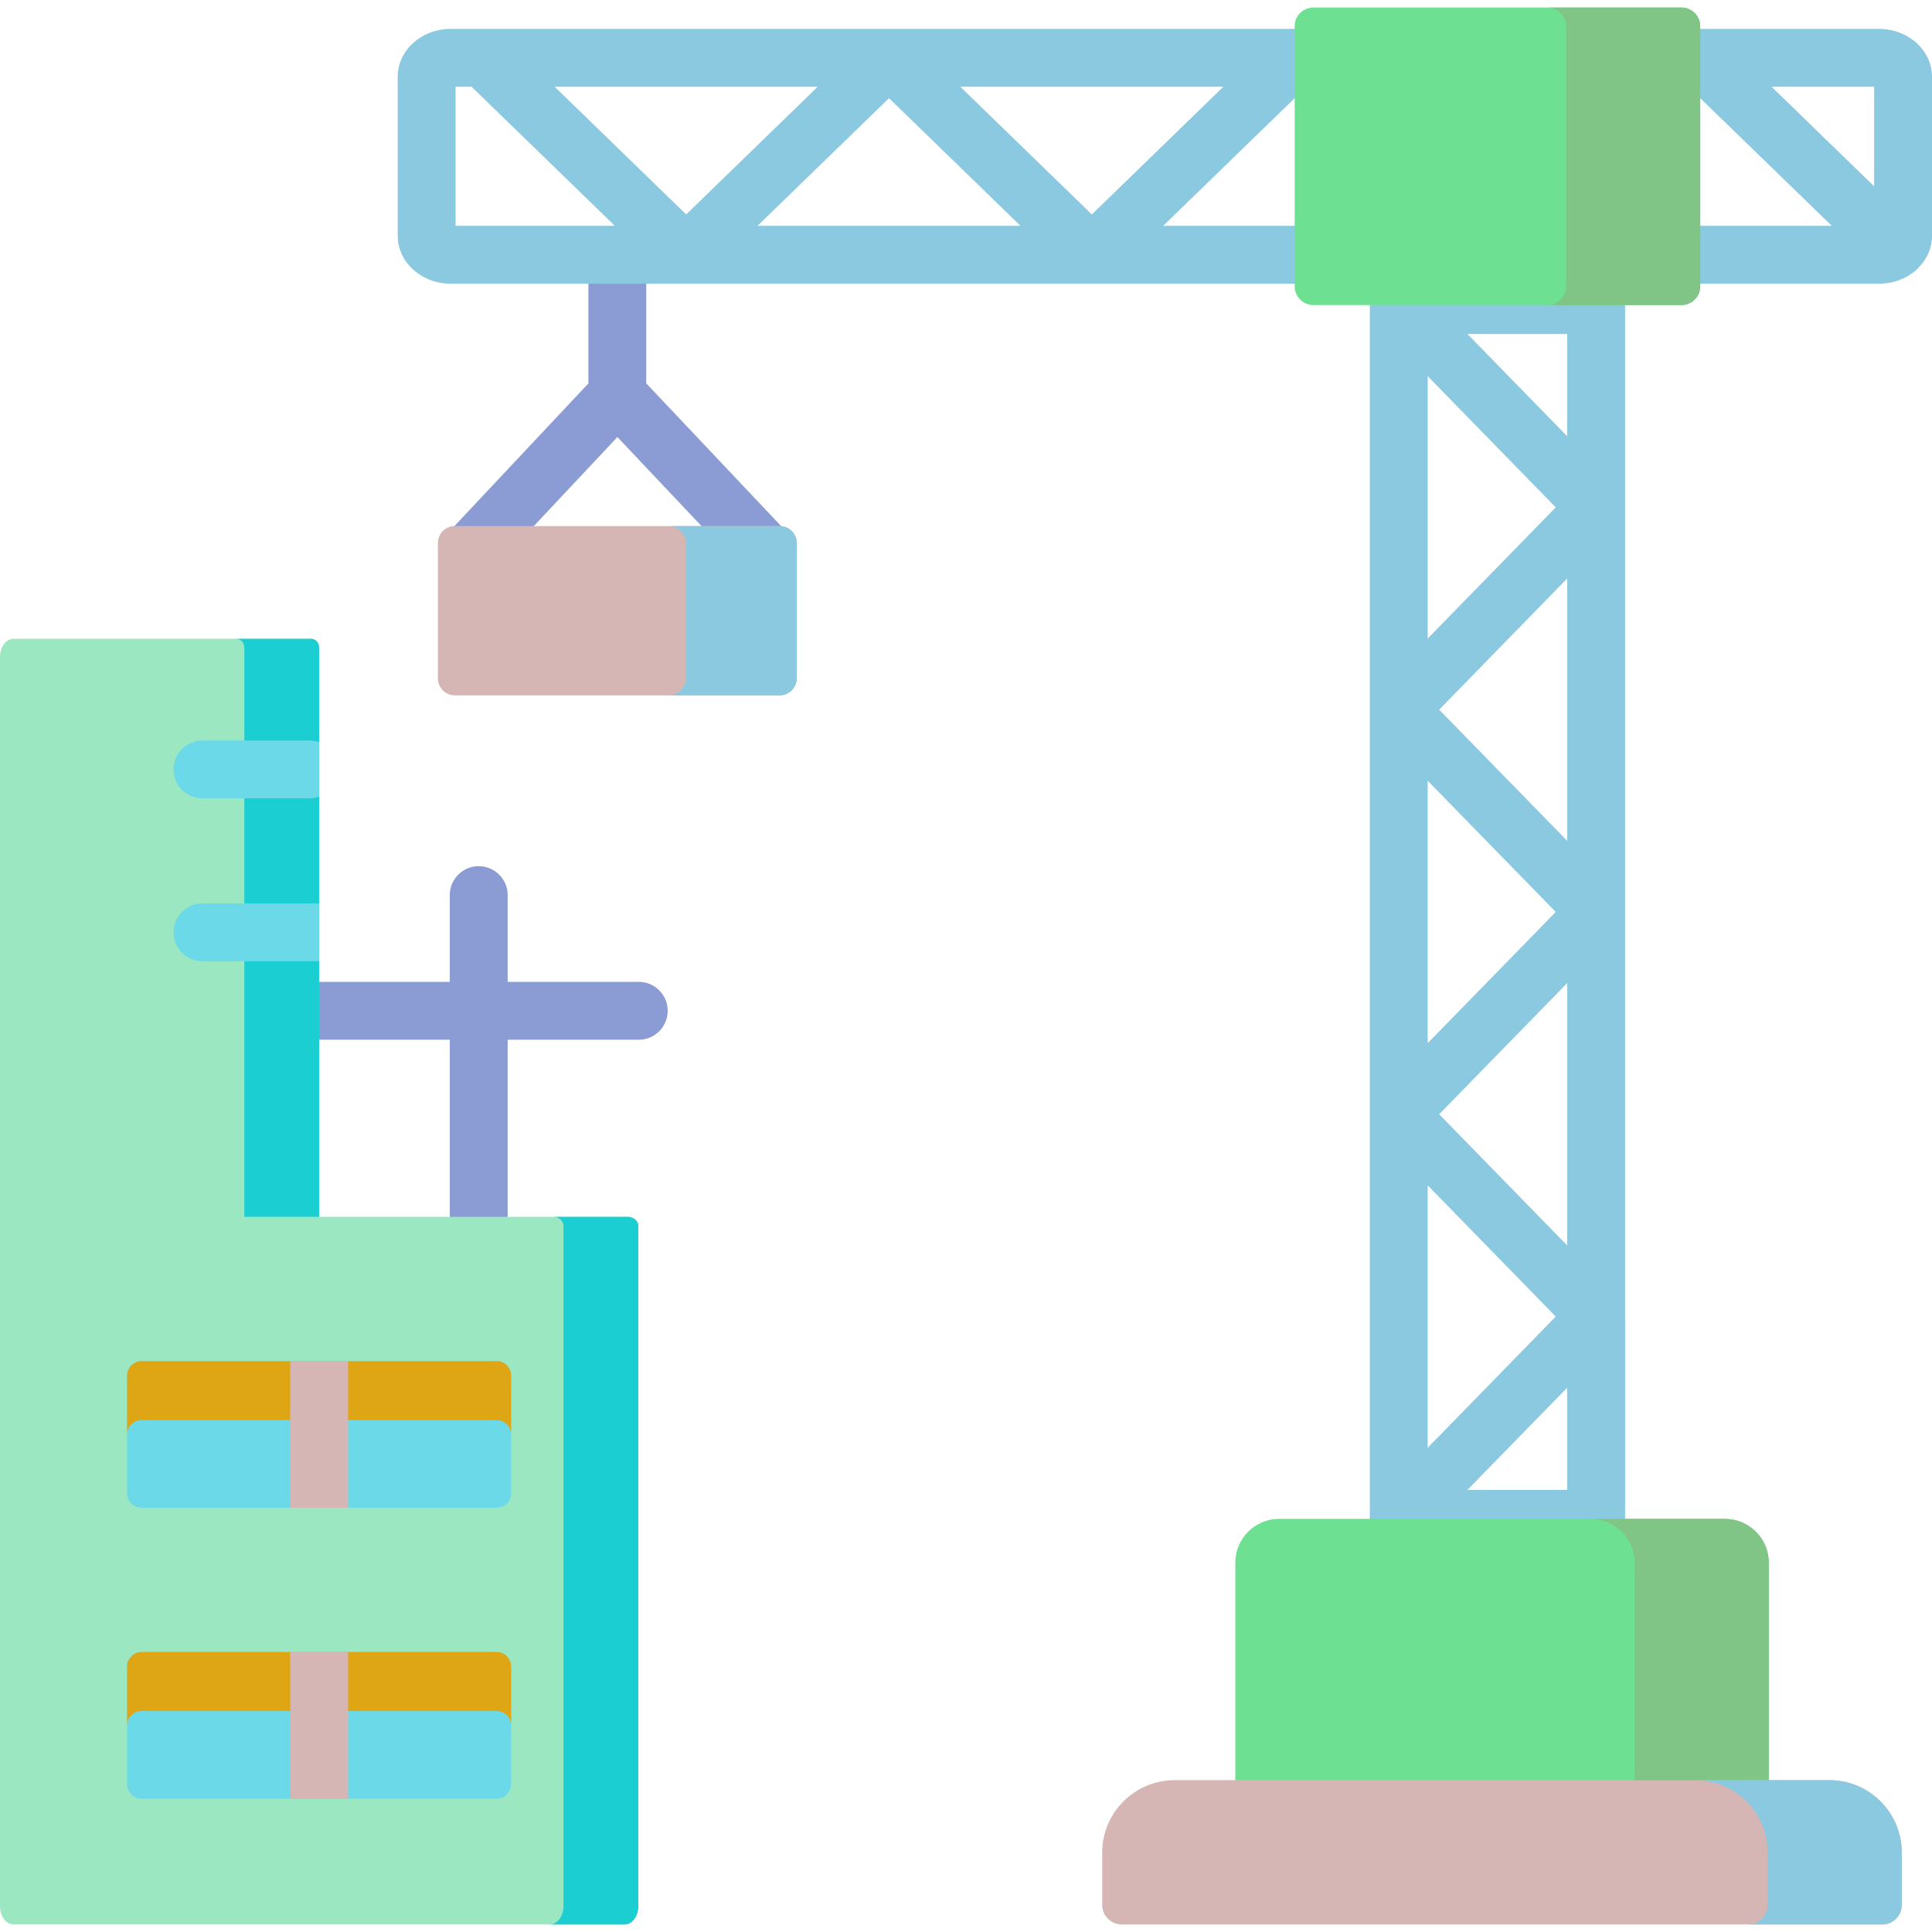 <svg xmlns="http://www.w3.org/2000/svg" version="1.1" xmlns:xlink="http://www.w3.org/1999/xlink" width="512" height="512" x="0" y="0" viewBox="0 0 512 512" style="enable-background:new 0 0 512 512" xml:space="preserve" class=""><g><path fill="#8bc9e0" d="M430.67 348.897V80.843a7.667 7.667 0 0 0-7.669-7.666H370.765s-.632.02-.807.037c-.1.009-5.689.533-6.841 6.436-.02.127-.069.58-.076.68-.01.155-.026.496-.026.512v321.671a7.667 7.667 0 0 0 7.668 7.666h52.321a7.667 7.667 0 0 0 7.669-7.666v-53.606c-.003-.003-.003-.007-.003-.01zm-15.338-129.328v3.273l-33.937-34.776 33.937-34.775zm-3.045 22.109-33.937 34.776v-69.551zm-33.937 72.449 33.937 34.776-33.937 34.775zm3.045-18.837 33.937-34.776v69.551zm33.937-206.781v27.11l-26.456-27.11zm-36.982 39.587V99.679l33.937 34.776-33.937 34.775zm10.526 266.751 26.456-27.109v27.109z" opacity="1" data-original="#baafb9" class=""></path><path fill="#8b9cd4" d="M169.155 260.205h-34.619v-22.99c0-4.234-3.433-7.666-7.669-7.666s-7.669 3.432-7.669 7.666v22.99h-34.62a7.667 7.667 0 1 0 0 15.332h34.619v46.938c0 4.234 3.433 7.666 7.669 7.666s7.669-3.432 7.669-7.666v-46.938h34.619a7.667 7.667 0 1 0 .001-15.332z" opacity="1" data-original="#737a93" class=""></path><path fill="#9be7c2" fill-rule="evenodd" d="M169.157 324.871v180.314c0 2.627-1.636 4.814-3.63 4.814H3.63C1.605 510 0 507.813 0 505.186v-331.09c0-2.658 1.605-4.814 3.63-4.814h78.643c1.483 0 2.301 1.083 2.301 2.392v150.805h81.946c1.001 0 2.637.808 2.637 2.392z" clip-rule="evenodd" opacity="1" data-original="#e8eaea" class=""></path><path fill="#8b9cd4" d="m207.004 139.413-35.738-37.817V67.512c0-4.234-3.433-7.666-7.669-7.666s-7.669 3.432-7.669 7.666v34.098l-35.498 37.803a7.663 7.663 0 0 0 .33 10.836 7.643 7.643 0 0 0 5.254 2.083c2.041 0 4.077-.81 5.586-2.413l32.015-34.093 32.219 34.093a7.649 7.649 0 0 0 5.586 2.413c1.885 0 3.774-.69 5.254-2.083a7.662 7.662 0 0 0 .33-10.836z" opacity="1" data-original="#737a93" class=""></path><path fill="#8bc9e0" d="M343.104 59.846h-34.848l40.192-39.018a7.664 7.664 0 0 0 .158-10.84 7.642 7.642 0 0 0-4.916-2.294 12.587 12.587 0 0 0-.585-.031H119.438c-7.744 0-14.044 5.69-14.044 12.684v42.148c0 6.993 6.3 12.683 14.044 12.683H343.103a7.667 7.667 0 1 0 .001-15.332zm-222.372-.004V22.996h4.251l37.956 36.848zm26.267-36.846h69.696l-34.848 33.83zm82.224 36.85-28.471-.001 34.847-33.829 34.848 33.83zm25.28-36.85h69.696l-34.848 33.83zM497.985 7.664h-47.407l-.059.002c-.066 0-.301.012-.348.016a7.635 7.635 0 0 0-5.095 2.307 7.663 7.663 0 0 0 .16 10.84l40.203 39.017h-34.86a7.667 7.667 0 1 0 0 15.332h47.407c3.396 0 6.513-1.1 8.941-2.926.44-.295.856-.638 1.24-1.033.087-.089.162-.185.243-.277 2.224-2.246 3.59-5.201 3.59-8.447V20.347c0-6.994-6.287-12.683-14.015-12.683zm-1.323 41.705-27.174-26.372 27.174.002z" opacity="1" data-original="#baafb9" class=""></path><g fill-rule="evenodd" clip-rule="evenodd"><path fill="#6bd9e7" d="M84.581 360.72v38.85h-47.09c-2.07 0-3.8-1.69-3.8-3.79v-31.27c0-2.07 1.73-3.79 3.8-3.79zM135.431 364.51v31.27c0 2.1-1.69 3.79-3.77 3.79h-47.08v-38.85h47.08c2.08 0 3.77 1.72 3.77 3.79zM135.431 441.6v31.27c0 2.1-1.69 3.79-3.77 3.79h-47.08v-38.85h47.08c2.08 0 3.77 1.72 3.77 3.79zM84.581 437.81v38.85h-47.09c-2.07 0-3.8-1.69-3.8-3.79V441.6c0-2.07 1.73-3.79 3.8-3.79z" opacity="1" data-original="#6bd9e7" class=""></path><path fill="#dea615" d="M84.578 360.715H37.494c-2.076 0-3.802 1.721-3.802 3.792v15.634c0-2.071 1.725-3.792 3.802-3.792h47.084zM131.663 360.715H84.578v15.634h47.084c2.076 0 3.773 1.721 3.773 3.792v-15.634c0-2.071-1.696-3.792-3.772-3.792zM131.663 437.808H84.578v15.634h47.084c2.076 0 3.773 1.721 3.773 3.792V441.6c0-2.071-1.696-3.792-3.772-3.792zM84.578 437.808H37.494c-2.076 0-3.802 1.721-3.802 3.792v15.634c0-2.071 1.725-3.792 3.802-3.792h47.084z" opacity="1" data-original="#00c7dd" class=""></path></g><path fill="#d6b5b5" d="M76.911 360.72h15.34v38.85h-15.34zM76.911 437.81h15.34v38.85h-15.34z" opacity="1" data-original="#cecece" class=""></path><path fill="#1bced2" fill-rule="evenodd" d="M169.155 505.187v-180.32c0-1.575-1.638-2.392-2.632-2.392h-19.799c.994 0 2.603.817 2.603 2.392v180.32c0 2.625-1.638 4.813-3.626 4.813h19.828c1.988 0 3.626-2.188 3.626-4.813zM64.75 206.53v115.945h19.828V171.674c0-1.313-.819-2.392-2.31-2.392H62.41c1.521 0 2.34 1.079 2.34 2.392z" clip-rule="evenodd" opacity="1" data-original="#d4d6d8" class=""></path><path fill="#6bd9e7" d="M84.573 196.716v14.371a7.39 7.39 0 0 1-2.659.48H53.662a7.664 7.664 0 0 1-7.669-7.666 7.67 7.67 0 0 1 7.669-7.666h28.253c.941.001 1.83.164 2.658.481zM84.573 239.411v15.332H53.662a7.67 7.67 0 0 1-7.669-7.666 7.664 7.664 0 0 1 7.669-7.666z" opacity="1" data-original="#6bd9e7" class=""></path><path fill="#6de092" fill-rule="evenodd" d="M445.607 2h-97.532a4.962 4.962 0 0 0-4.972 4.959v68.925c0 2.713 2.223 4.959 4.972 4.959h97.531c2.749 0 4.972-2.246 4.972-4.959V6.959A4.96 4.96 0 0 0 445.607 2z" clip-rule="evenodd" opacity="1" data-original="#fdb440" class=""></path><path fill="#80c585" fill-rule="evenodd" d="M450.579 15.33V6.959A4.962 4.962 0 0 0 445.607 2h-35.533c2.72 0 4.972 2.217 4.972 4.959v68.925c0 2.713-2.252 4.959-4.972 4.959H445.606c2.749 0 4.972-2.246 4.972-4.959V15.33z" clip-rule="evenodd" opacity="1" data-original="#fe9737" class=""></path><path fill="#6de092" fill-rule="evenodd" d="M468.74 482.056v-67.963c0-6.388-5.235-11.58-11.639-11.58H338.98c-6.375 0-11.61 5.192-11.61 11.58v67.963z" clip-rule="evenodd" opacity="1" data-original="#fdb440" class=""></path><path fill="#d6b5b5" fill-rule="evenodd" d="M468.74 471.76H311.285c-10.557 0-19.185 8.605-19.185 19.135v13.972c0 2.829 2.34 5.134 5.176 5.134h201.556c2.837 0 5.147-2.304 5.147-5.134v-13.972c0-10.53-8.627-19.135-19.155-19.135z" clip-rule="evenodd" opacity="1" data-original="#cecece" class=""></path><path fill="#80c585" fill-rule="evenodd" d="M468.74 414.094c0-6.388-5.235-11.58-11.639-11.58h-35.533c6.375 0 11.61 5.192 11.61 11.58v57.666h35.562z" clip-rule="evenodd" opacity="1" data-original="#fe9737" class=""></path><path fill="#8bc9e0" fill-rule="evenodd" d="M503.98 490.895c0-10.53-8.627-19.135-19.155-19.135h-35.562c10.557 0 19.185 8.605 19.185 19.135v13.972c0 2.829-2.34 5.134-5.176 5.134h35.562c2.837 0 5.147-2.304 5.147-5.134v-13.972z" clip-rule="evenodd" opacity="1" data-original="#baafb9" class=""></path><path fill="#d6b5b5" fill-rule="evenodd" d="M211.15 179.753v-35.848c0-2.479-2.047-4.492-4.533-4.492H120.55a4.5 4.5 0 0 0-4.504 4.492v35.848c0 2.479 2.018 4.521 4.504 4.521h86.068c2.485 0 4.532-2.041 4.532-4.521z" clip-rule="evenodd" opacity="1" data-original="#cecece" class=""></path><path fill="#8bc9e0" fill-rule="evenodd" d="M206.617 139.413H177.226c2.486 0 4.533 2.013 4.533 4.492v35.848c0 2.479-2.047 4.521-4.533 4.521h29.391c2.486 0 4.533-2.042 4.533-4.521v-35.848c0-2.479-2.047-4.492-4.533-4.492z" clip-rule="evenodd" opacity="1" data-original="#baafb9" class=""></path></g></svg>